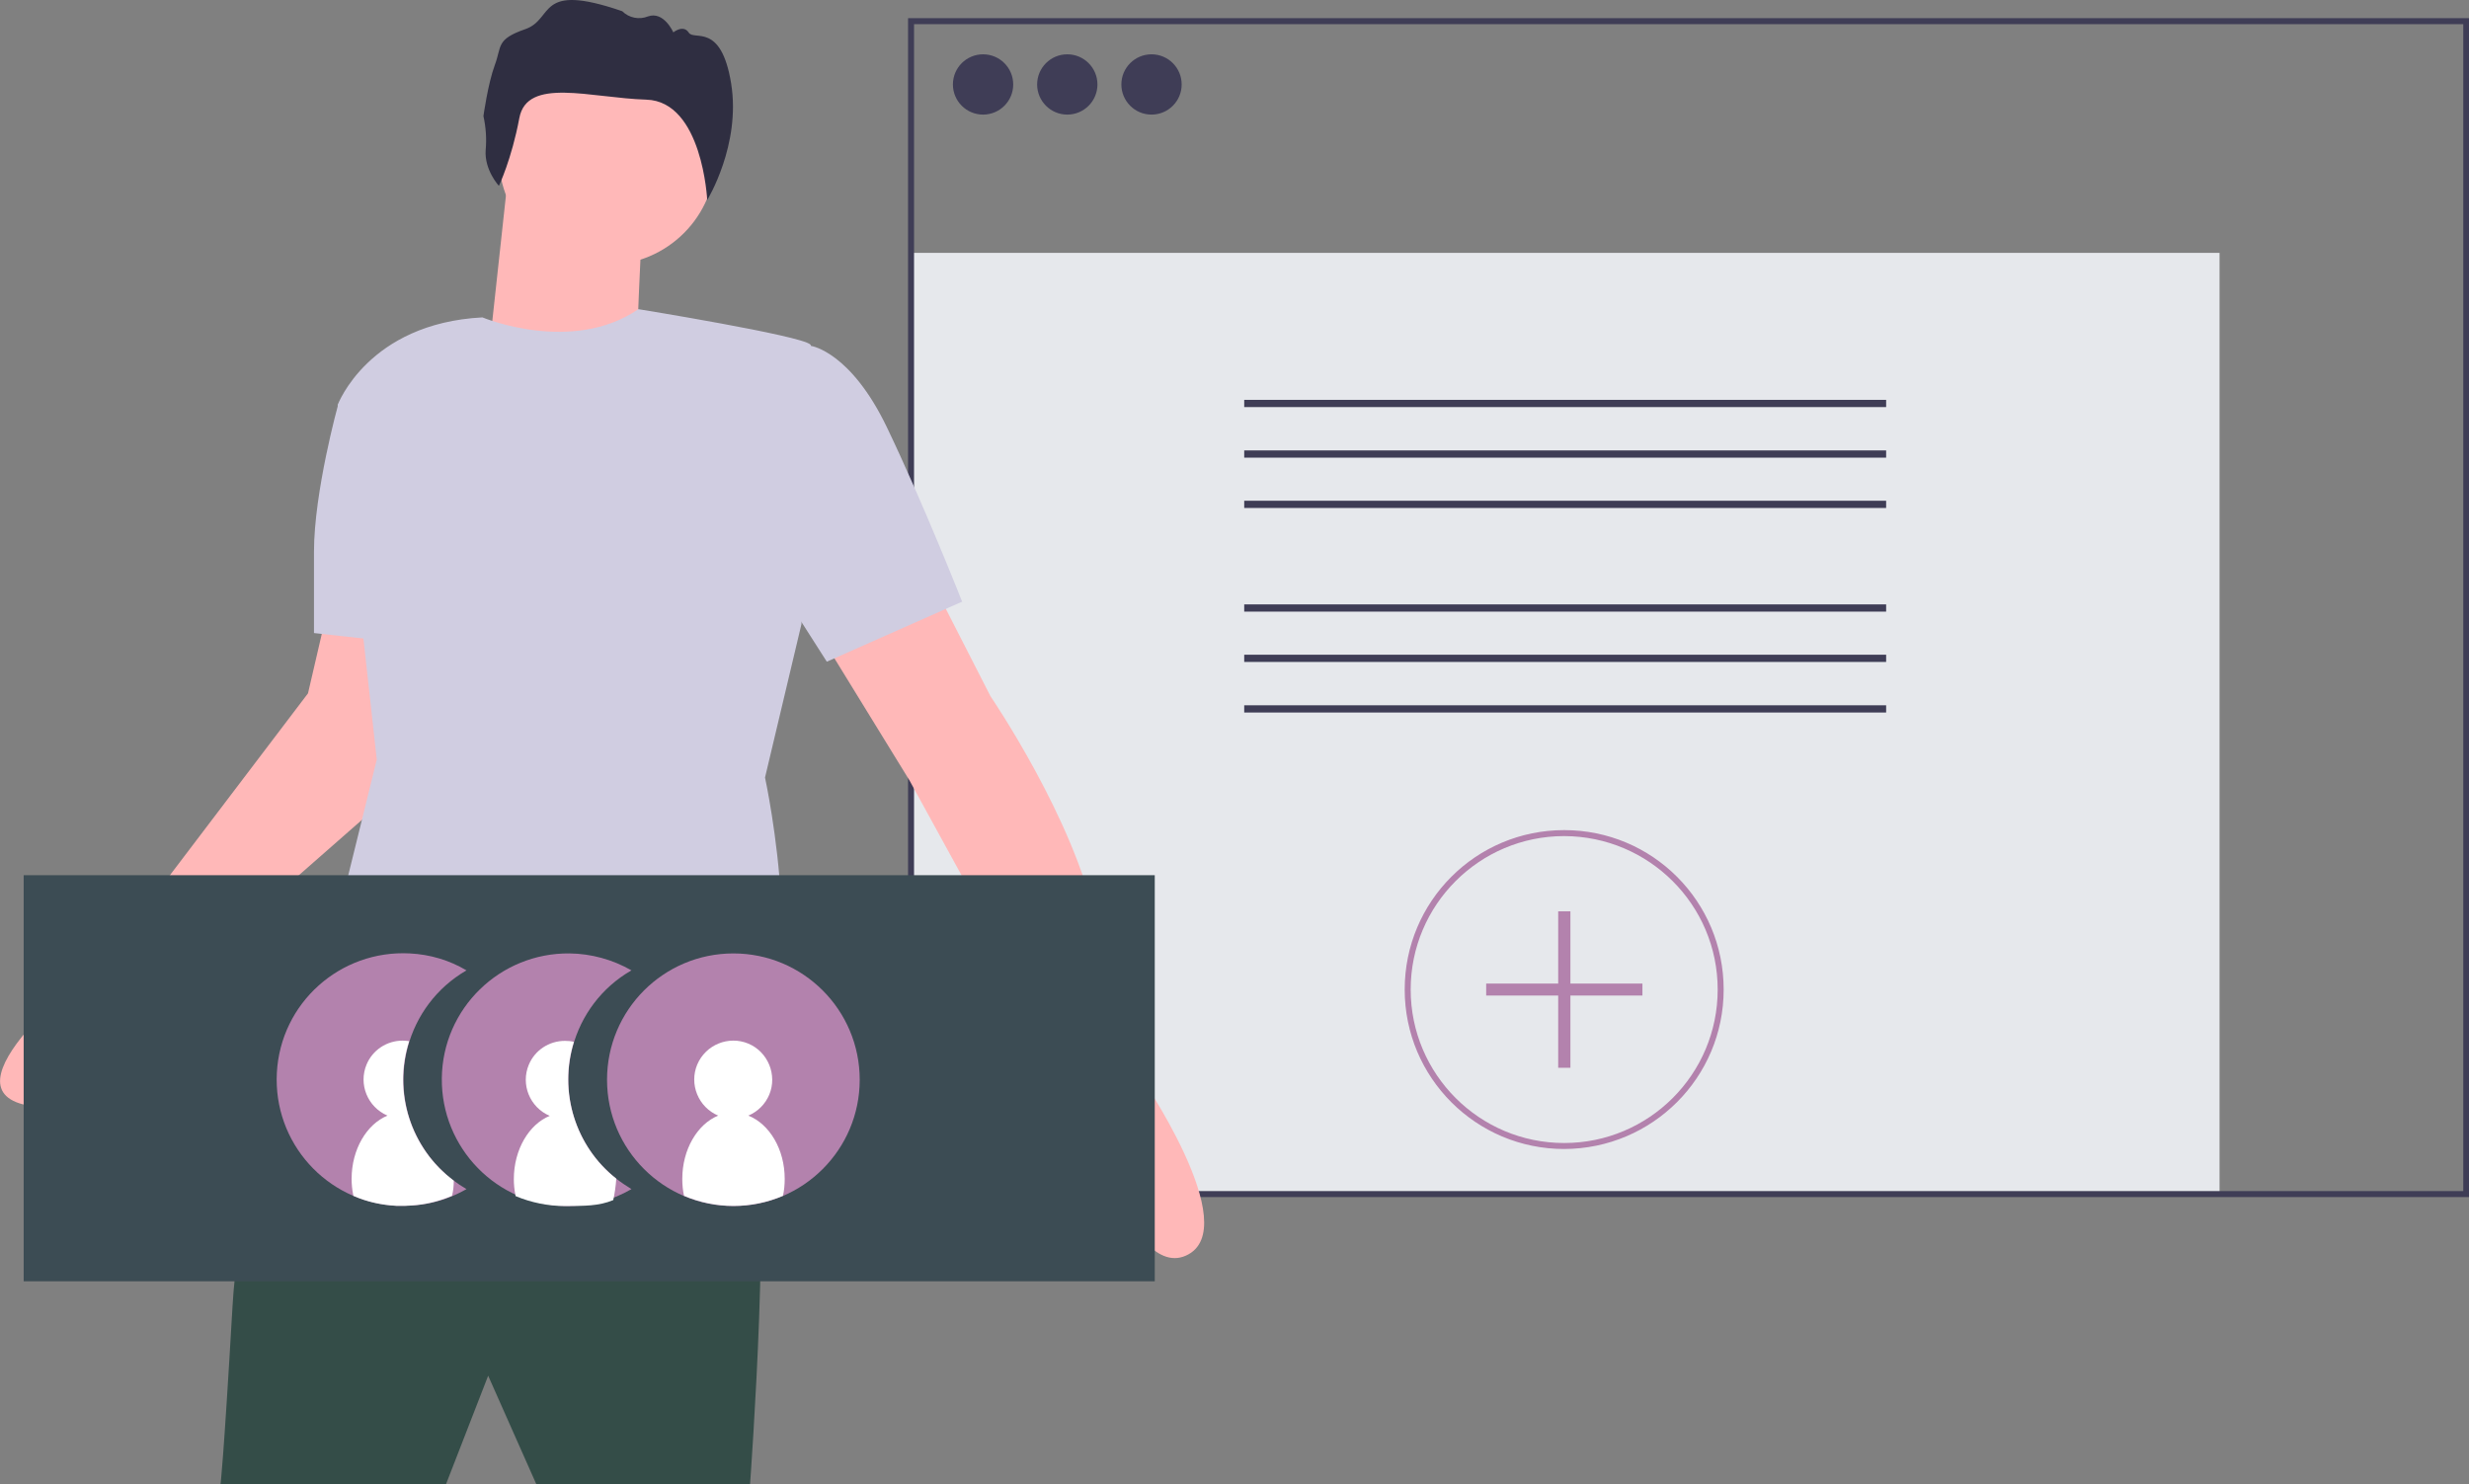 <?xml version="1.0" encoding="utf-8"?>
<!-- Generator: Adobe Illustrator 23.0.1, SVG Export Plug-In . SVG Version: 6.00 Build 0)  -->
<svg version="1.1" id="bc3896d4-aa68-4b30-a574-b72c1cf64d5a"
	 xmlns="http://www.w3.org/2000/svg" xmlns:xlink="http://www.w3.org/1999/xlink" x="0px" y="0px" viewBox="0 0 990.8 595.8"
	 style="enable-background:new 0 0 990.8 595.8;" xml:space="preserve">
<rect x="0" y="0" width="990.8" height="595.8" fill="#808080" stroke="none"/>
<style type="text/css">
	.st0{fill:#E6E8EC;}
	.st1{fill:#3F3D56;}
	.st2{fill:#B382AD;}
	.st3{fill:#344D48;}
	.st4{fill:#FFB8B8;}
	.st5{fill:#D0CDE1;}
	.st6{fill:#2F2E41;}
	.st7{fill:#3C4C54;}
	.st8{fill:#FFFFFF;}
</style>
<title>Add_friends</title>
<rect x="365.6" y="101.5" class="st0" width="525.1" height="377.8"/>
<path class="st1" d="M990.8,480.5H364.4V7.3h626.5V480.5z M366.8,478.1h621.7V9.7H366.8V478.1z"/>
<circle class="st1" cx="394.5" cy="33.9" r="12.1"/>
<circle class="st1" cx="428.3" cy="33.9" r="12.1"/>
<circle class="st1" cx="462.1" cy="33.9" r="12.1"/>
<rect x="499.3" y="160.5" class="st1" width="257.6" height="2.9"/>
<rect x="499.3" y="180.8" class="st1" width="257.6" height="2.9"/>
<rect x="499.3" y="201" class="st1" width="257.6" height="2.9"/>
<rect x="499.3" y="242.6" class="st1" width="257.6" height="2.9"/>
<rect x="499.3" y="262.8" class="st1" width="257.6" height="2.9"/>
<rect x="499.3" y="283.1" class="st1" width="257.6" height="2.9"/>
<path class="st2" d="M627.7,461.2c-35.3,0-64-28.6-64-64s28.6-64,64-64s64,28.6,64,64v0C691.7,432.5,663.1,461.1,627.7,461.2z
	 M627.7,335.6c-34,0-61.6,27.6-61.6,61.6c0,34,27.6,61.6,61.6,61.6s61.6-27.6,61.6-61.6C689.3,363.2,661.7,335.7,627.7,335.6
	L627.7,335.6z"/>
<polygon class="st2" points="659.1,394.8 630.2,394.8 630.2,365.8 625.3,365.8 625.3,394.8 596.4,394.8 596.4,399.6 625.3,399.6 
	625.3,428.6 630.2,428.6 630.2,399.6 659.1,399.6 "/>
<path class="st3" d="M122.3,432.8c0,0-25.3,27.8-29,91.7s-4.8,71.2-4.8,71.2h90.5l16.9-43.5l19.3,43.5H301c0,0,9.7-132.8,0-136.4
	S122.3,432.8,122.3,432.8z"/>
<circle class="st4" cx="243.7" cy="62.8" r="43.5"/>
<path class="st4" d="M204.4,65.9l-8.4,77.3l59.1,7.2c0,0,2.4-67.6,3.6-70S204.4,65.9,204.4,65.9z"/>
<path class="st4" d="M372.2,230l25.3,49.5c0,0,33.8,49.5,42.2,90.5s16.9,60.4,16.9,60.4s43.5,62.8,19.3,73.6s-44.7-70-44.7-70
	L365,313.3l-38.6-62.8L372.2,230z"/>
<path class="st4" d="M132,242.1l-8.4,36.2l-79.7,105c0,0-64,48.3-37.4,59.1S65.6,399,65.6,399l99-86.9l-4.8-70H132z"/>
<path class="st5" d="M193.6,127.4c0,0,35.8,15,62.6-3.3c0,0,65.4,10.6,69,14.2s-3.6,112.3-3.6,112.3L307,312.1
	c0,0,20.5,94.2-9.7,118.3l6,32.6c0,0-134,9.7-187.1-22.9l9.7-32.6l25.3-102.6l-15.7-142.4C135.6,162.4,147.7,129.8,193.6,127.4z"/>
<path class="st5" d="M294.3,143.7l31.4-4.8c0,0,15.7,2.4,30.2,32.6s30.2,70,30.2,70l-54.3,24.1l-44.7-70L294.3,143.7z"/>
<path class="st5" d="M142.9,156.4l-7.2,6c0,0-9.7,35-9.7,59.1v32.6l43.5,4.8L142.9,156.4z"/>
<path class="st6" d="M200.2,74.6c0,0-5.9-6.4-5.3-14.4c0.4-4.5,0.1-9.1-0.9-13.6c0,0,1.8-13.1,4.6-20.6s0.4-10.2,12.2-14.3
	s4.3-19.1,38.9-7.2c2.7,2.7,6.8,3.5,10.3,2.1c6.4-2.3,10.2,6.4,10.2,6.4s4-3.3,6.2,0.1s13-4.3,17,20.4s-9.6,46.8-9.6,46.8
	s-1.9-39.6-24.4-40.3s-47.9-9.2-51,7.4S200.2,74.6,200.2,74.6z"/>
<rect x="9.5" y="351.3" class="st7" width="453.9" height="163"/>
<path class="st2" d="M171,483.2c0,0-0.1,0-0.1,0c-1.2,0.2-2.4,0.4-3.6,0.5c-0.4,0-0.8,0.1-1.2,0.1c-0.4,0-0.8,0.1-1.3,0.1
	c-0.7,0-1.4,0.1-2.1,0.1c-0.3,0-0.6,0-0.9,0h-0.2c-0.4,0-0.7,0-1.1,0c-0.3,0-0.7,0-1,0c-0.2,0-0.4,0-0.5,0
	c-28-1.5-49.4-25.4-47.9-53.4c1.5-28,25.4-49.4,53.4-47.9c8,0.4,15.8,2.7,22.7,6.8c-24.2,14-32.5,45.1-18.5,69.3
	c4.4,7.7,10.8,14,18.5,18.5C182.1,480.2,176.7,482.2,171,483.2z"/>
<path class="st2" d="M247.3,473.1c1.9,1.5,4,2.9,6.1,4.2c-7.7,4.5-16.4,6.8-25.3,6.8h-0.7c-28-0.3-50.4-23.3-50.1-51.3
	c0.3-28,23.3-50.4,51.3-50.1c8.7,0.1,17.3,2.5,24.8,6.8c-24.2,13.9-32.5,44.9-18.6,69.1C238,464.2,242.2,469.1,247.3,473.1z"/>
<path class="st2" d="M345,433.4c0,28-22.7,50.7-50.7,50.7c-28,0-50.7-22.7-50.7-50.7c0-28,22.7-50.7,50.7-50.7h0
	C322.3,382.7,345,405.4,345,433.4C345,433.4,345,433.4,345,433.4z"/>
<path class="st8" d="M314.9,473.2c0,2.3-0.2,4.6-0.7,6.8c-12.7,5.4-27,5.4-39.7,0c-0.5-2.2-0.7-4.5-0.7-6.8c0-11.9,6.1-22,14.4-25.4
	c-8-3.4-11.7-12.6-8.4-20.5c3.4-8,12.6-11.7,20.5-8.4s11.7,12.6,8.4,20.5c-1.6,3.8-4.6,6.8-8.4,8.4
	C308.8,451.2,314.9,461.3,314.9,473.2z"/>
<path class="st8" d="M247.3,473.1v0.2c-0.2,2.8-0.6,5.7-1.2,8.4c-5.9,2.5-11.9,2.3-18.7,2.4h-0.7c-6.8,0-13.6-1.4-19.8-4
	c0-0.2-0.1-0.4-0.1-0.6c-0.4-2-0.6-4.1-0.6-6.2c0-11.9,6.1-22,14.4-25.4c-8-3.4-11.7-12.6-8.4-20.5c2.4-5.8,8.1-9.6,14.5-9.6
	c1.2,0,2.5,0.1,3.6,0.4C224.1,438.2,230.8,460.1,247.3,473.1L247.3,473.1z"/>
<path class="st8" d="M182.1,473.9c0,2.1-0.2,4.1-0.7,6.1c-4.5,1.9-9.3,3.2-14.1,3.7c-0.4,0-0.8,0.1-1.2,0.1c-0.4,0-0.8,0.1-1.3,0.1
	c-0.7,0-1.4,0.1-2.1,0.1c-0.1,0-0.3,0-0.4,0h-0.7c-0.4,0-0.7,0-1.1,0c-0.3,0-0.7,0-1,0c-0.2,0-0.4,0-0.5,0c-5.9-0.3-11.8-1.6-17.2-4
	c0,0,0-0.1,0-0.1c0-0.2-0.1-0.4-0.1-0.5c-0.4-2-0.6-4.1-0.6-6.2c0-11.9,6.1-22,14.4-25.4c-8-3.4-11.7-12.6-8.4-20.5
	c2.4-5.8,8.1-9.6,14.5-9.6c0.9,0,1.7,0.1,2.6,0.2C157.6,438.5,164.8,461,182.1,473.9L182.1,473.9z"/>
</svg>
